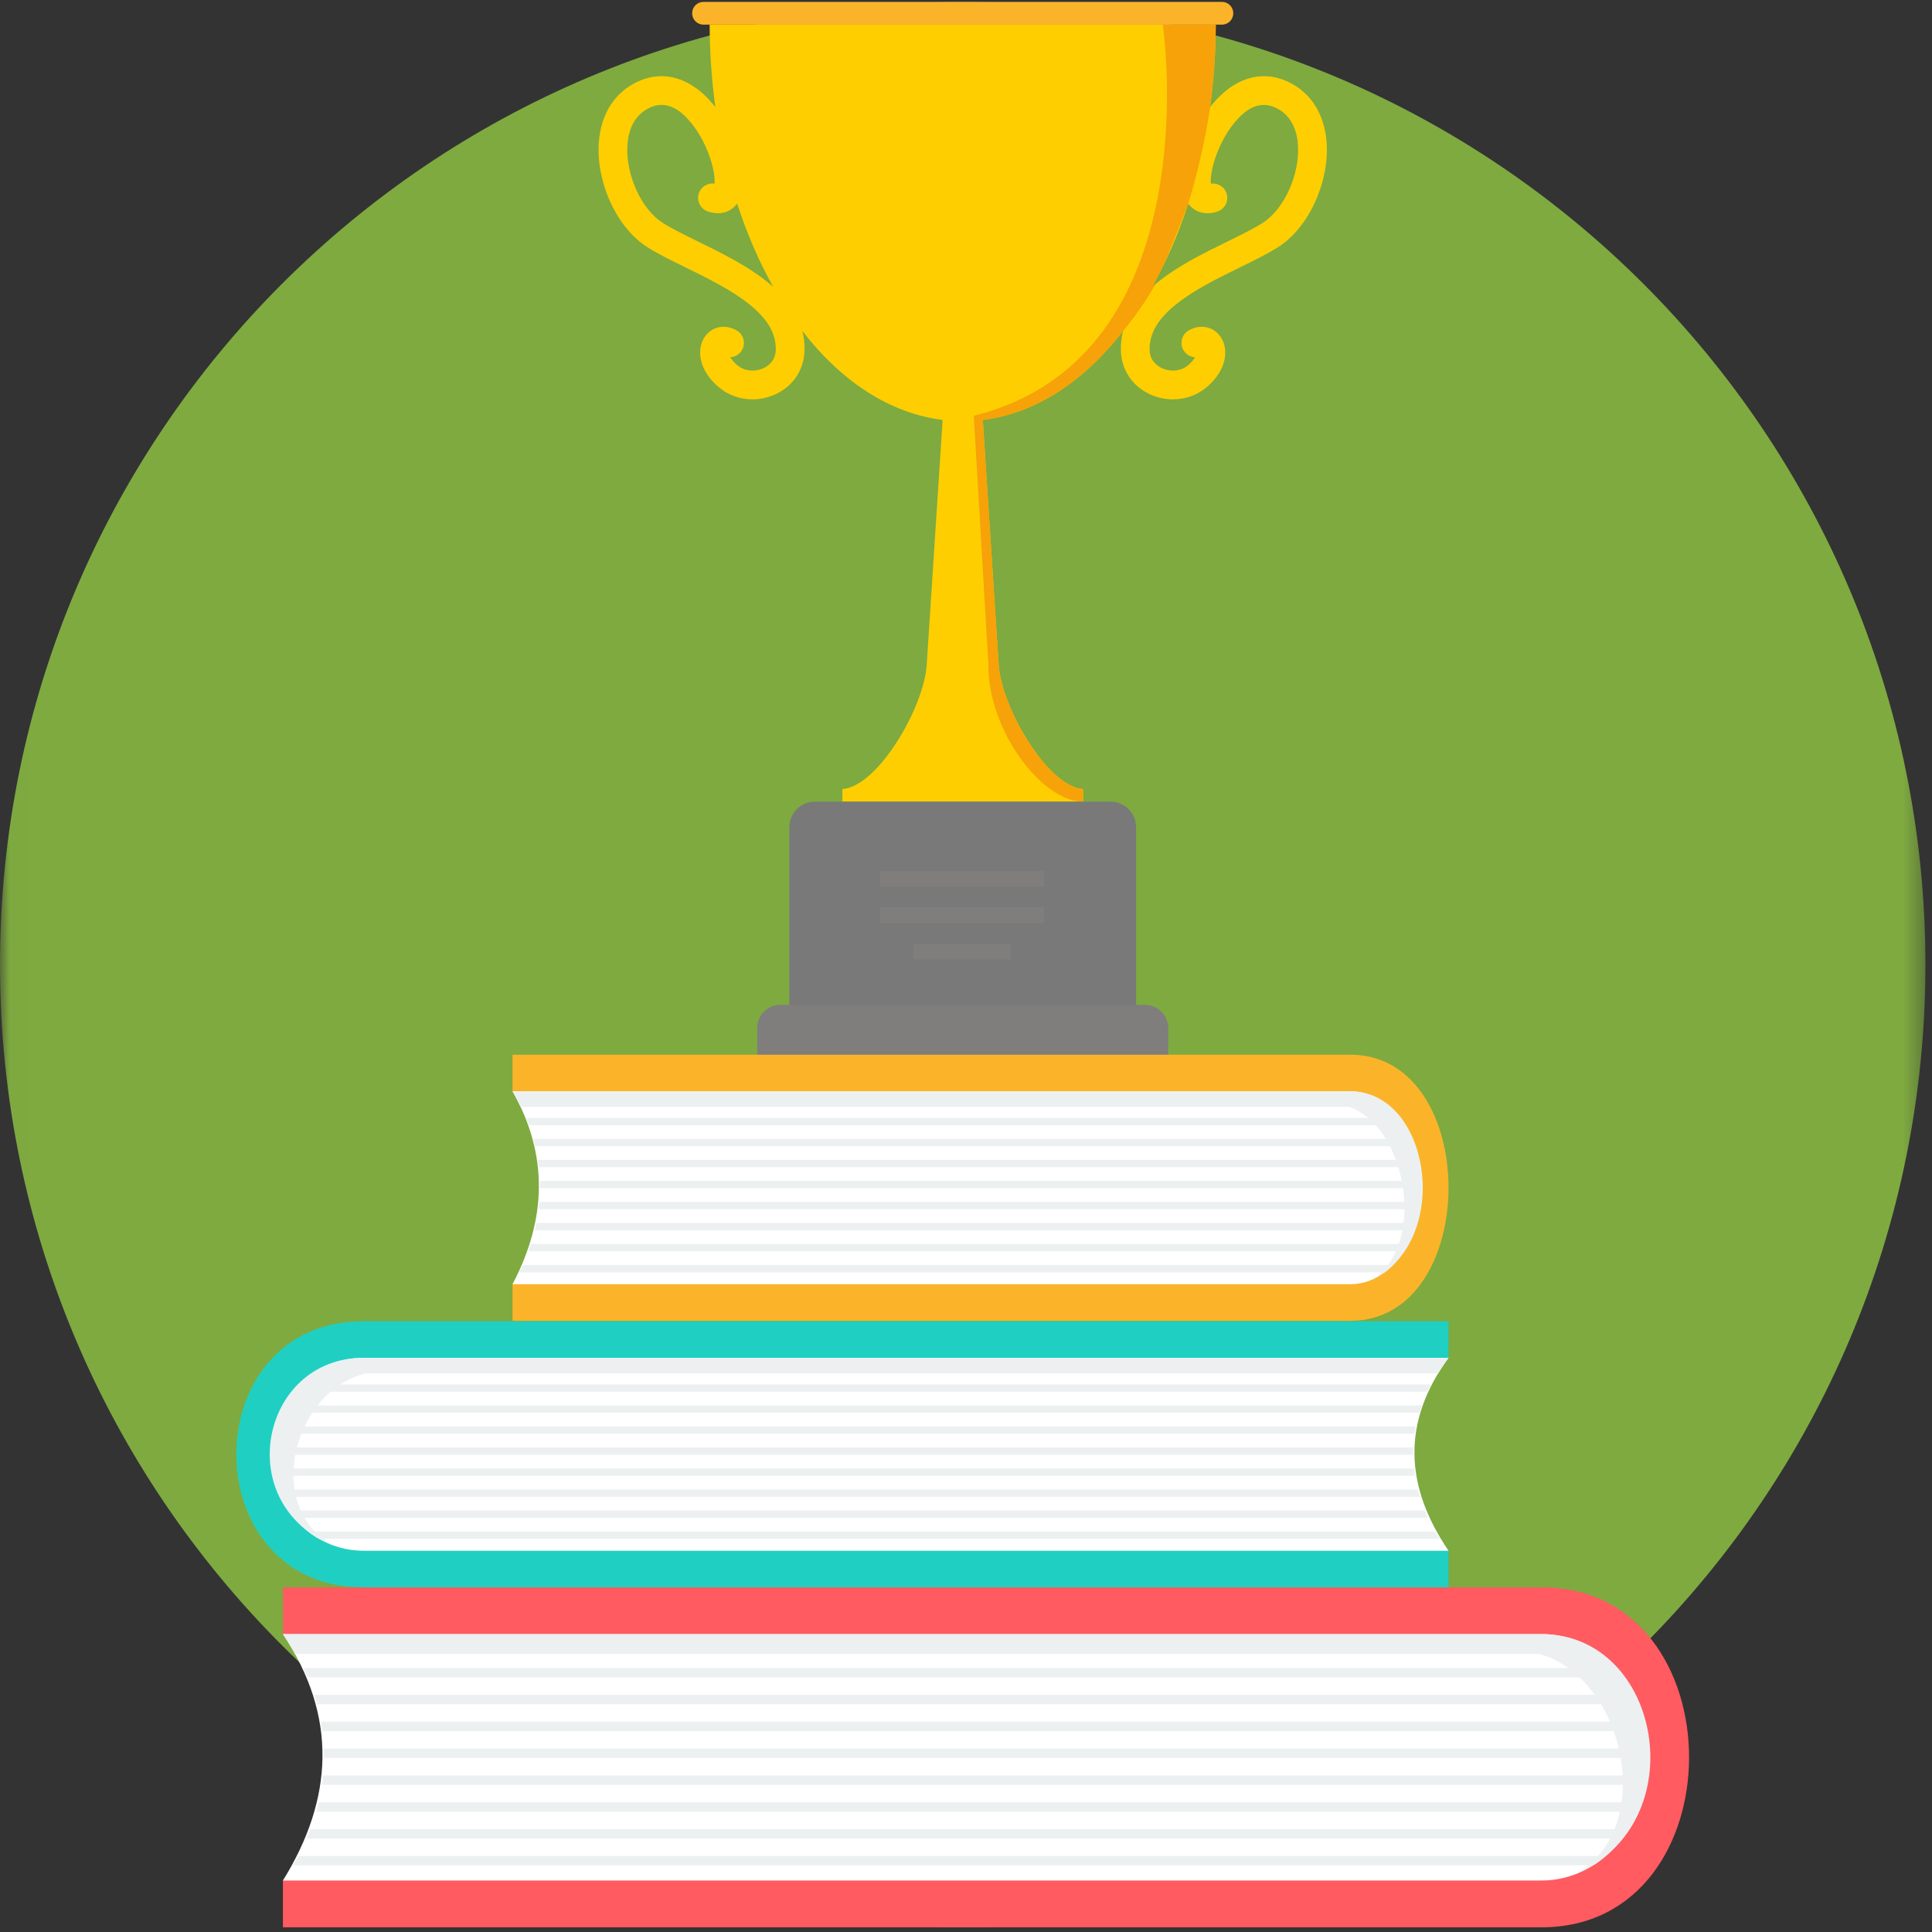 <svg width="100" height="100" viewBox="0 0 100 100" version="1.1" xmlns="http://www.w3.org/2000/svg" xmlns:xlink="http://www.w3.org/1999/xlink"><rect x="0" y="0" width="100" height="100" fill="#333333" stroke="none"/><defs><polygon id="path-1" points="0.015 0.097 0.015 99.757 99.66 99.757 99.66 0.097 0.015 0.097"/></defs><g transform="translate(-477, -2749) translate(-402, 2241) translate(497, 204) translate(382, 304)" stroke="none" stroke-width="1" fill="none" fill-rule="evenodd"><mask id="mask-2" fill="#fff"><use xlink:href="#path-1"/></mask><path d="M49.83,0.097 C77.349,0.097 99.66,22.407 99.66,49.927 C99.66,77.447 77.349,99.757 49.83,99.757 C22.309,99.757 0,77.447 0,49.927 C0,22.407 22.309,0.097 49.83,0.097 Z" fill="#7EAA40" mask="url(#mask-2)"/><path d="M39.681,14.563 C38.629,13.727 37.304,13.076 36.134,12.503 C35.436,12.16 34.776,11.837 34.295,11.53 C33.177,10.818 32.363,8.995 32.479,7.467 C32.528,6.812 32.775,5.951 33.673,5.555 C34.627,5.133 35.345,5.891 35.582,6.141 C36.078,6.667 36.513,7.429 36.774,8.235 C36.971,8.844 37.004,9.276 36.983,9.504 C36.636,9.453 36.291,9.656 36.173,10 C36.04,10.39 36.247,10.811 36.636,10.945 C37.249,11.155 37.813,11 38.154,10.536 C38.661,12.101 39.291,13.55 40.024,14.852 C39.915,14.754 39.802,14.656 39.68,14.561 L39.681,14.563 Z M49.829,41.494 L56.058,41.494 L56.058,40.84 C54.227,40.722 51.836,36.628 51.693,34.414 L50.869,21.736 C53.614,21.397 56.123,19.725 58.131,17.13 C58.051,17.439 58.013,17.757 58.015,18.084 C58.021,19.101 58.578,19.966 59.504,20.401 C59.891,20.582 60.304,20.671 60.712,20.671 C61.333,20.671 61.943,20.465 62.426,20.067 C63.503,19.179 63.62,18.07 63.178,17.434 C62.805,16.894 62.127,16.758 61.527,17.102 C61.17,17.308 61.047,17.764 61.253,18.119 C61.382,18.345 61.613,18.478 61.856,18.492 C61.791,18.609 61.677,18.756 61.479,18.918 C61.126,19.21 60.586,19.264 60.136,19.054 C59.901,18.944 59.507,18.671 59.503,18.077 C59.5,17.238 59.943,16.492 60.903,15.728 C61.827,14.992 63.077,14.38 64.178,13.84 C64.915,13.479 65.612,13.138 66.163,12.787 C66.936,12.295 67.617,11.458 68.08,10.432 C68.531,9.433 68.739,8.339 68.664,7.356 C68.55,5.859 67.813,4.735 66.587,4.195 C65.265,3.61 63.867,4.048 62.753,5.396 C62.712,5.445 62.673,5.494 62.634,5.545 C62.823,4.168 62.925,2.74 62.929,1.277 L36.731,1.277 C36.736,2.74 36.838,4.168 37.026,5.545 C36.988,5.495 36.948,5.445 36.908,5.396 C35.793,4.048 34.396,3.611 33.073,4.195 C31.848,4.735 31.109,5.858 30.996,7.356 C30.922,8.34 31.128,9.433 31.579,10.432 C32.042,11.459 32.722,12.294 33.497,12.787 C34.048,13.138 34.744,13.479 35.481,13.84 C36.583,14.38 37.832,14.992 38.756,15.728 C39.716,16.492 40.16,17.238 40.155,18.077 C40.153,18.671 39.757,18.944 39.523,19.054 C39.073,19.264 38.534,19.21 38.18,18.918 C37.983,18.756 37.868,18.609 37.803,18.492 C38.045,18.478 38.275,18.346 38.406,18.119 C38.61,17.764 38.488,17.308 38.131,17.102 C37.532,16.758 36.853,16.894 36.479,17.434 C36.038,18.07 36.156,19.18 37.233,20.067 C37.716,20.465 38.326,20.671 38.946,20.671 C39.354,20.671 39.768,20.582 40.154,20.401 C41.081,19.967 41.637,19.101 41.644,18.084 C41.646,17.756 41.607,17.439 41.528,17.13 C43.536,19.726 46.044,21.397 48.79,21.736 L47.966,34.414 C47.823,36.628 45.431,40.722 43.601,40.84 L43.601,41.494 L49.83,41.494 L49.829,41.494 Z M59.976,14.563 C59.856,14.659 59.742,14.756 59.633,14.854 C60.365,13.552 60.995,12.103 61.504,10.538 C61.845,11.002 62.409,11.156 63.021,10.946 C63.41,10.813 63.618,10.391 63.485,10.002 C63.367,9.658 63.023,9.455 62.675,9.506 C62.655,9.277 62.687,8.846 62.884,8.237 C63.145,7.431 63.58,6.668 64.077,6.143 C64.312,5.894 65.03,5.135 65.985,5.556 C66.882,5.952 67.129,6.814 67.179,7.469 C67.295,8.997 66.48,10.82 65.363,11.532 C64.883,11.839 64.223,12.162 63.525,12.505 C62.355,13.078 61.029,13.727 59.977,14.565 L59.976,14.563 Z" fill="#FECE01"/><path d="M60.186,1.275 C60.186,1.275 62.727,18.48 50.403,21.519 L51.159,34.391 C51.128,37.816 53.941,41.495 56.059,41.495 L56.059,40.841 C54.228,40.723 51.837,36.629 51.694,34.415 L50.87,21.737 C53.599,21.4 56.094,19.745 58.098,17.175 C58.11,17.157 58.121,17.142 58.133,17.131 C58.133,17.131 59.093,16.005 59.805,14.705 C59.747,14.755 59.691,14.803 59.635,14.855 C59.844,14.484 60.043,14.101 60.235,13.707 C60.877,12.179 61.504,10.538 61.504,10.538 C61.883,9.329 62.388,7.304 62.634,5.544 C62.822,4.166 62.924,2.738 62.929,1.275 L60.186,1.275 Z" fill="#F6A208"/><path d="M58.803,52.877 L40.855,52.877 L40.855,42.812 C40.855,42.086 41.448,41.494 42.173,41.494 L57.485,41.494 C58.21,41.494 58.803,42.086 58.803,42.812 L58.803,52.877 Z" fill="#797979"/><path d="M60.466,54.911 L39.192,54.911 L39.192,53.21 C39.192,52.548 39.728,52.012 40.389,52.012 L59.269,52.012 C59.93,52.012 60.466,52.548 60.466,53.21 L60.466,54.911 Z" fill="#807D7D"/><path d="M63.25,1.275 L36.41,1.275 C36.088,1.275 35.827,1.015 35.827,0.692 L35.827,0.681 C35.827,0.359 36.088,0.098 36.41,0.098 L63.25,0.098 C63.571,0.098 63.833,0.359 63.833,0.681 L63.833,0.692 C63.832,1.015 63.571,1.275 63.25,1.275 Z" fill="#FBB429"/><polygon fill="#807D7D" points="45.538 45.893 54.055 45.893 54.055 45.082 45.538 45.082"/><polygon fill="#807D7D" points="45.538 47.776 54.055 47.776 54.055 46.966 45.538 46.966"/><polygon fill="#807D7D" points="47.282 49.659 52.311 49.659 52.311 48.848 47.282 48.848"/><path d="M18.813,68.386 L74.976,68.386 L74.976,70.282 C72.317,73.671 72.757,77.441 74.976,80.266 L74.976,82.16 L18.813,82.16 C10.039,82.16 10.038,68.387 18.813,68.387 L18.813,68.386 Z" fill="#1FD0C2"/><path d="M74.976,80.266 C72.71,76.937 72.538,73.609 74.976,70.282 L18.813,70.282 C16.173,70.282 14.005,72.531 14.005,75.273 C14.005,78.015 16.173,80.266 18.813,80.266 L74.976,80.266 Z" fill="#FFF"/><path d="M74.439,71.085 C74.602,70.817 74.781,70.549 74.976,70.281 L18.813,70.281 C13.441,70.281 11.935,77.979 17.353,80.024 C13.654,78.224 15.035,72.086 18.917,71.084 L74.439,71.084 L74.439,71.085 Z" fill="#ECF0F1"/><path d="M73.883,72.036 L15.163,72.036 C15.272,71.905 15.386,71.777 15.507,71.659 L74.073,71.659 C74.006,71.783 73.942,71.909 73.882,72.036 L73.883,72.036 Z M14.673,72.746 C14.603,72.869 14.538,72.994 14.478,73.123 L73.463,73.123 C73.501,72.997 73.544,72.872 73.589,72.746 L14.673,72.746 Z M14.211,73.834 C14.175,73.958 14.142,74.083 14.116,74.21 L73.219,74.21 C73.237,74.086 73.259,73.96 73.283,73.834 L14.21,73.834 L14.211,73.834 Z M14.018,74.921 C14.009,75.037 14.005,75.155 14.005,75.273 L14.006,75.299 L73.145,75.299 C73.144,75.173 73.147,75.048 73.152,74.921 L14.018,74.921 Z M14.058,76.009 C14.076,76.136 14.1,76.262 14.127,76.386 L73.233,76.386 C73.213,76.262 73.197,76.135 73.185,76.009 L14.058,76.009 Z M14.34,77.097 C14.39,77.225 14.444,77.351 14.502,77.474 L73.487,77.474 C73.448,77.349 73.412,77.223 73.38,77.097 L14.34,77.097 Z M14.916,78.184 C15.006,78.315 15.103,78.441 15.205,78.562 L73.914,78.562 C73.855,78.436 73.799,78.311 73.745,78.184 L14.916,78.184 Z M15.946,79.273 C16.125,79.41 16.313,79.537 16.509,79.649 L74.531,79.649 C74.45,79.524 74.371,79.399 74.294,79.273 L15.946,79.273 Z" fill="#ECF0F1"/><path d="M79.792,82.159 L14.644,82.159 L14.644,84.58 C17.729,88.91 17.219,93.727 14.644,97.336 L14.644,99.757 L79.792,99.757 C89.97,99.757 89.971,82.159 79.792,82.159 Z" fill="#FF5B61"/><path d="M14.644,97.336 C17.274,93.084 17.473,88.832 14.644,84.58 L79.794,84.58 C82.857,84.58 85.37,87.455 85.37,90.958 C85.37,94.461 82.856,97.335 79.794,97.335 L14.644,97.335 L14.644,97.336 Z" fill="#FFF"/><path d="M15.269,85.607 C15.08,85.264 14.872,84.922 14.644,84.58 L79.794,84.58 C86.024,84.58 87.772,94.416 81.488,97.03 C85.779,94.729 84.176,86.887 79.673,85.606 L15.27,85.606 L15.269,85.607 Z" fill="#ECF0F1"/><path d="M15.913,86.821 L84.026,86.821 C83.9,86.653 83.767,86.491 83.627,86.339 L15.692,86.339 C15.77,86.499 15.844,86.659 15.913,86.821 Z M84.596,87.728 C84.676,87.885 84.752,88.045 84.822,88.21 L16.4,88.21 C16.356,88.05 16.307,87.888 16.255,87.728 L84.596,87.728 Z M85.132,89.118 C85.173,89.277 85.21,89.437 85.241,89.601 L16.683,89.601 C16.662,89.44 16.636,89.28 16.607,89.118 L85.132,89.118 Z M85.356,90.509 C85.364,90.658 85.37,90.807 85.37,90.958 L85.37,90.989 L16.77,90.989 C16.771,90.83 16.769,90.668 16.762,90.508 L85.357,90.508 L85.356,90.509 Z M85.309,91.898 C85.287,92.061 85.261,92.222 85.229,92.38 L16.668,92.38 C16.691,92.22 16.709,92.06 16.725,91.898 L85.309,91.898 Z M84.981,93.289 C84.925,93.452 84.863,93.613 84.794,93.77 L16.373,93.77 C16.418,93.61 16.459,93.45 16.498,93.289 L84.981,93.289 Z M84.315,94.678 C84.21,94.844 84.098,95.005 83.979,95.16 L15.879,95.16 C15.948,95.001 16.013,94.841 16.073,94.678 L84.315,94.678 Z M83.119,96.067 C82.912,96.245 82.694,96.406 82.467,96.55 L15.161,96.55 C15.256,96.391 15.348,96.231 15.436,96.067 L83.119,96.067 Z" fill="#ECF0F1"/><path d="M69.895,54.591 L26.529,54.591 L26.529,56.485 C28.583,59.875 28.244,63.645 26.529,66.469 L26.529,68.364 L69.895,68.364 C76.67,68.364 76.67,54.591 69.895,54.591 Z" fill="#FBB429"/><path d="M26.529,66.469 C28.28,63.141 28.412,59.813 26.529,56.485 L69.896,56.485 C71.935,56.485 73.609,58.736 73.609,61.478 C73.609,64.22 71.935,66.469 69.896,66.469 L26.529,66.469 Z" fill="#FFF"/><path d="M26.945,57.289 C26.819,57.021 26.681,56.753 26.529,56.485 L69.896,56.485 C74.043,56.485 75.206,64.184 71.023,66.23 C73.88,64.43 72.813,58.292 69.816,57.289 L26.945,57.289 Z" fill="#ECF0F1"/><path d="M27.373,58.24 L72.712,58.24 C72.629,58.108 72.54,57.981 72.446,57.861 L27.226,57.861 C27.277,57.988 27.327,58.112 27.372,58.24 L27.373,58.24 Z M73.092,58.95 C73.146,59.072 73.196,59.198 73.244,59.326 L27.698,59.326 C27.669,59.2 27.636,59.075 27.602,58.95 L73.092,58.95 Z M73.449,60.038 C73.476,60.16 73.501,60.287 73.523,60.414 L27.887,60.414 C27.873,60.289 27.857,60.163 27.837,60.038 L73.449,60.038 Z M73.598,61.125 C73.605,61.242 73.609,61.359 73.609,61.477 L73.609,61.501 L27.945,61.501 C27.945,61.377 27.943,61.251 27.939,61.125 L73.599,61.125 L73.598,61.125 Z M73.568,62.213 C73.554,62.34 73.535,62.466 73.515,62.59 L27.877,62.59 C27.892,62.465 27.905,62.339 27.915,62.213 L73.569,62.213 L73.568,62.213 Z M73.35,63.301 C73.312,63.43 73.27,63.555 73.226,63.678 L27.681,63.678 C27.711,63.553 27.739,63.428 27.764,63.301 L73.35,63.301 Z M72.905,64.389 C72.835,64.519 72.76,64.645 72.681,64.766 L27.35,64.766 C27.396,64.642 27.439,64.516 27.481,64.389 L72.905,64.389 Z M72.11,65.476 C71.972,65.615 71.827,65.742 71.675,65.855 L26.874,65.855 C26.938,65.729 26.999,65.604 27.057,65.476 L72.11,65.476 Z" fill="#ECF0F1"/></g></svg>